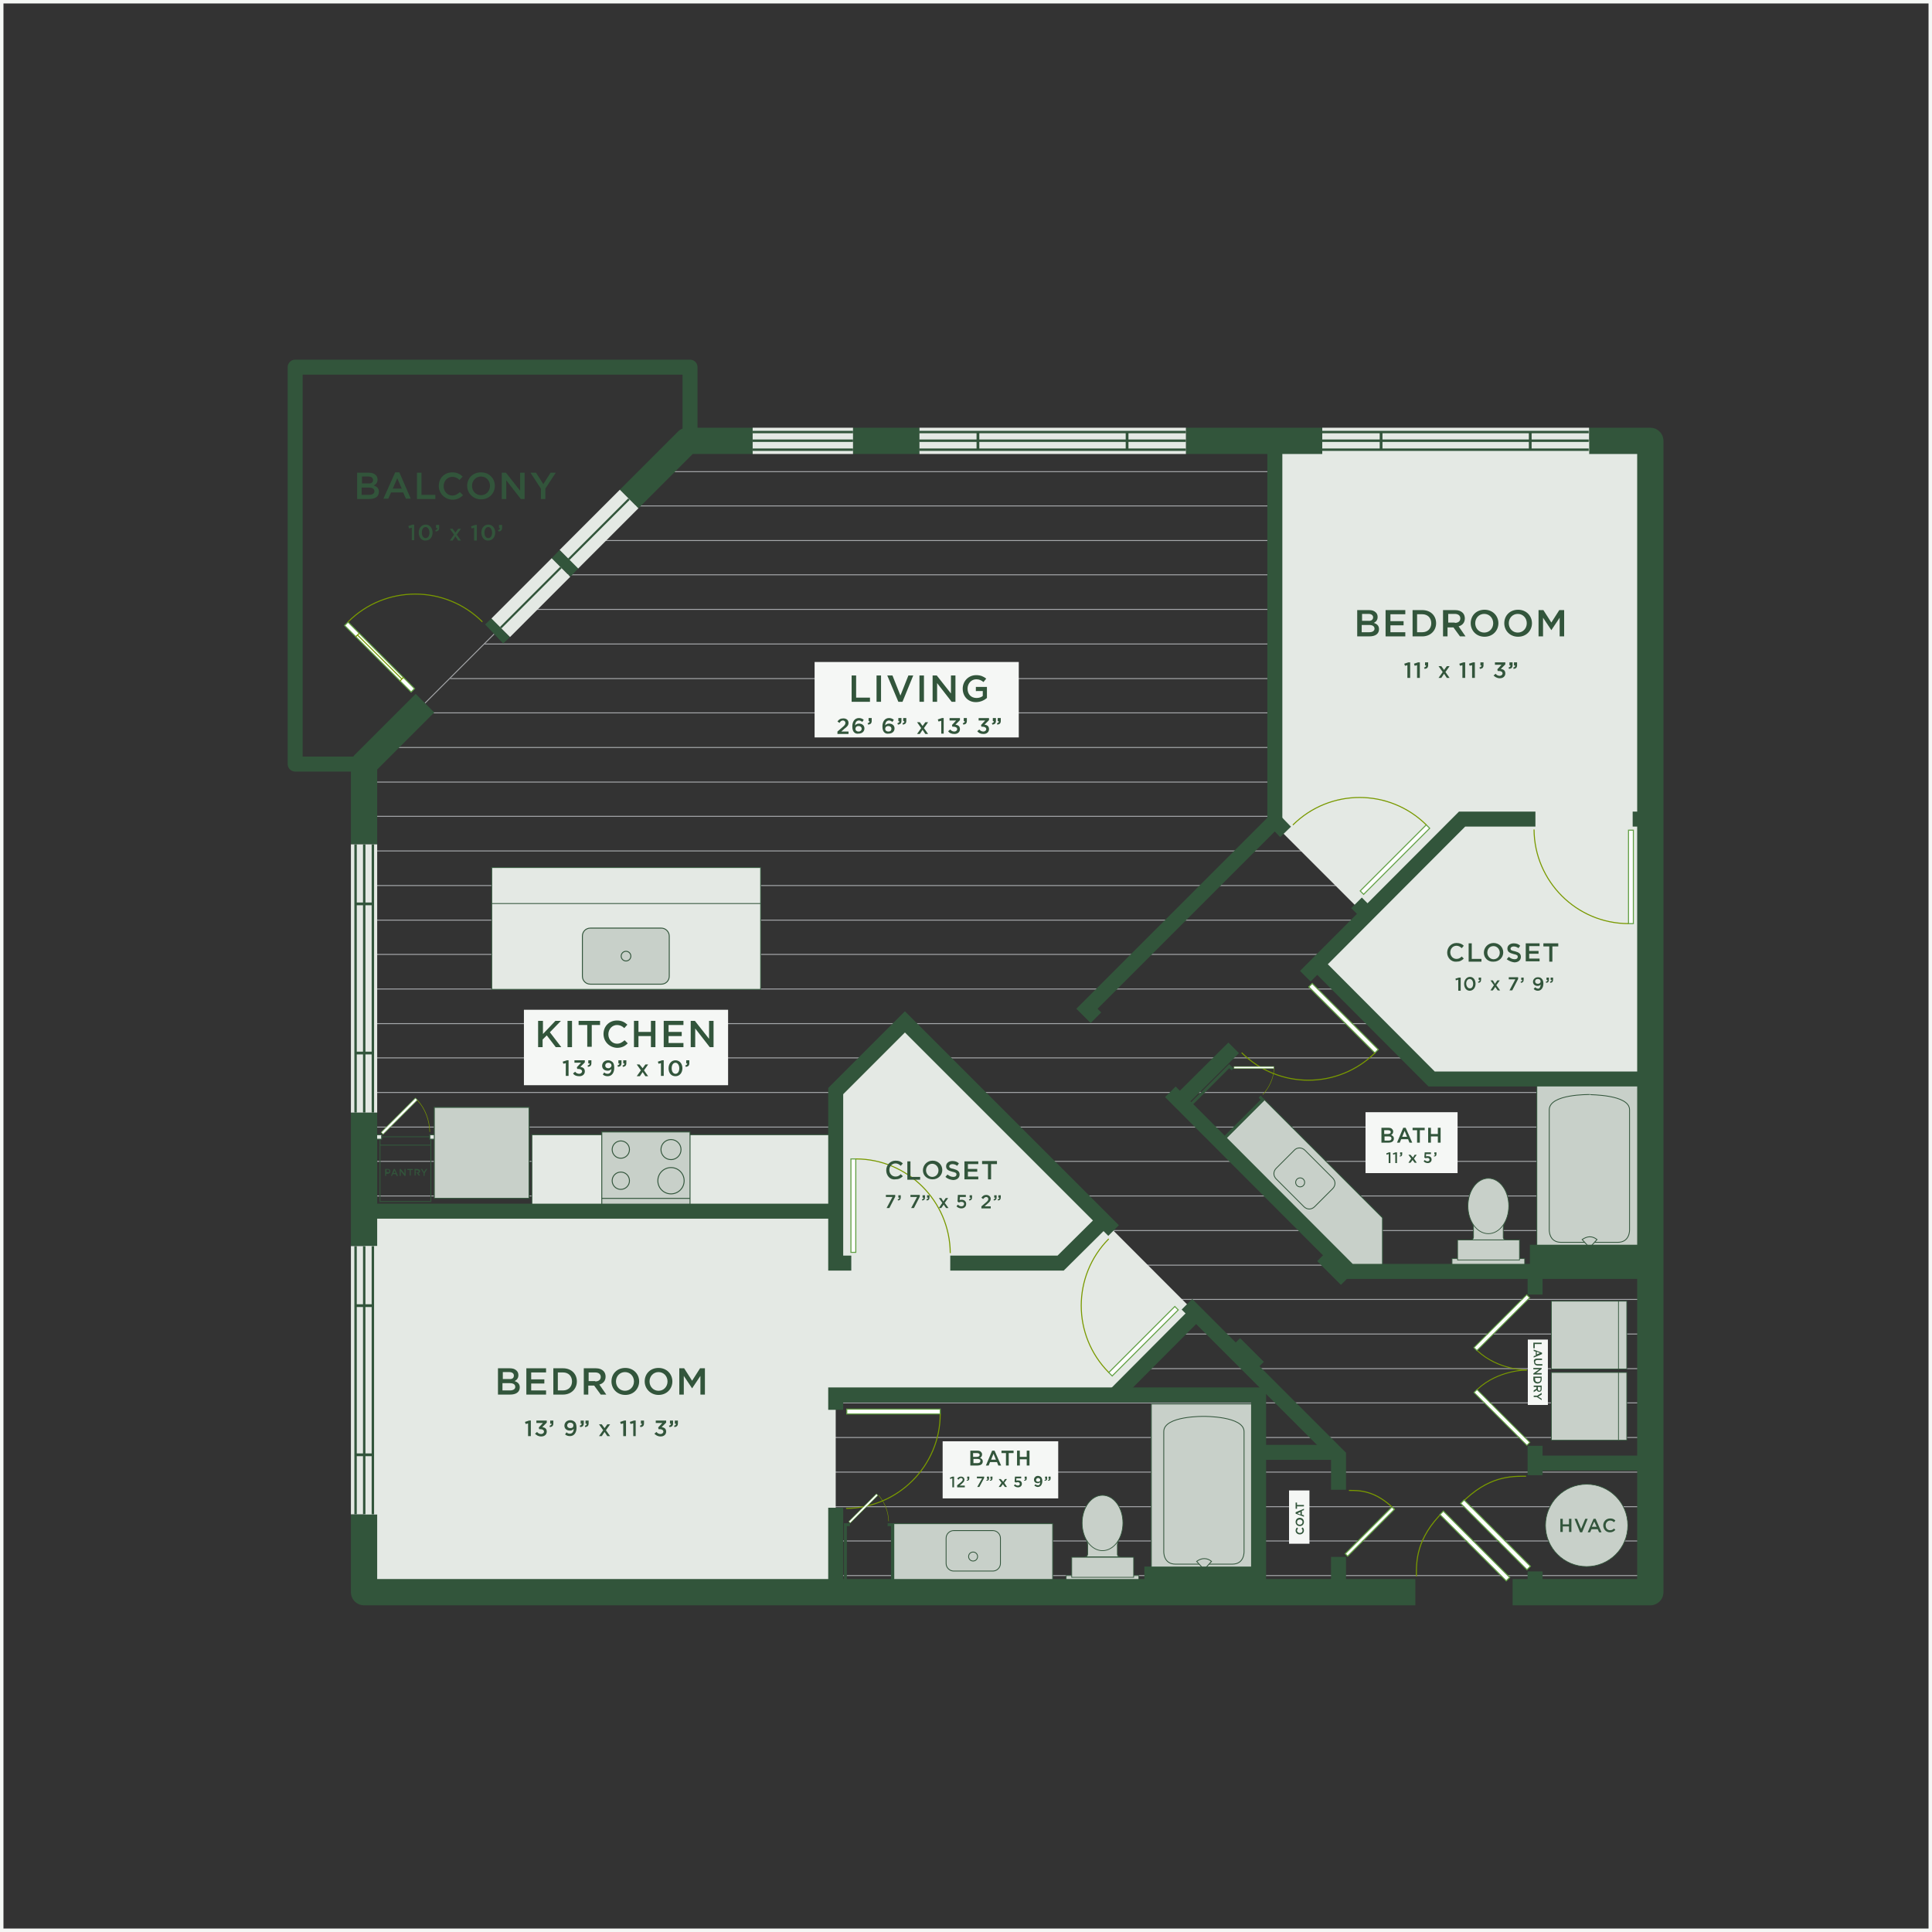 <?xml version="1.0" encoding="utf-8"?>
<!-- Generator: Adobe Illustrator 21.1.0, SVG Export Plug-In . SVG Version: 6.00 Build 0)  -->
<svg version="1.1" id="Layer_1" xmlns="http://www.w3.org/2000/svg" xmlns:xlink="http://www.w3.org/1999/xlink" x="0px" y="0px"
	 viewBox="0 0 558.3 558.3" style="enable-background:new 0 0 558.3 558.3;" xml:space="preserve">
<rect x="0" y="0" width="558.3" height="558.3" fill="#333333" stroke="none"/>
<style type="text/css">
	.fp-wildcat-st0{fill:none;stroke:#A6A8AB;stroke-width:0.27;stroke-miterlimit:10;}
	.fp-wildcat-st1{fill:#E4E9E4;}
	.fp-wildcat-st2{fill:#E4E9E4;stroke:#32553B;stroke-width:0.27;stroke-miterlimit:10;}
	.fp-wildcat-st3{fill:none;stroke:#32553B;stroke-width:0.27;stroke-miterlimit:10;}
	.fp-wildcat-st4{fill:none;stroke:#799900;stroke-width:0.16;stroke-miterlimit:10;}
	.fp-wildcat-st5{fill:#FFFFFF;stroke:#62A044;stroke-width:0.16;stroke-miterlimit:10;}
	.fp-wildcat-st6{enable-background:new    ;}
	.fp-wildcat-st7{fill:#32553B;}
	.fp-wildcat-st8{fill:#E4E9E4;stroke:#32553B;stroke-width:0.24;stroke-miterlimit:10;}
	.fp-wildcat-st9{fill:#C8D0C9;stroke:#32553B;stroke-width:0.27;stroke-miterlimit:10;}
	.fp-wildcat-st10{fill:#C8D0C9;stroke:#32553B;stroke-width:0.24;stroke-miterlimit:10;}
	.fp-wildcat-st11{fill:#C8D0C9;stroke:#32553B;stroke-width:0.21;stroke-miterlimit:10;}
	.fp-wildcat-st12{fill:none;stroke:#32553B;stroke-width:7.59;stroke-linejoin:round;}
	.fp-wildcat-st13{fill:none;stroke:#32553B;stroke-width:4.33;stroke-linejoin:round;}
	.fp-wildcat-st14{fill:none;stroke:#32553B;stroke-width:4.33;stroke-miterlimit:10;}
	.fp-wildcat-st15{fill:none;stroke:#32553B;stroke-width:0.24;stroke-miterlimit:10;}
	.fp-wildcat-st16{fill:none;stroke:#E4E9E4;stroke-width:7.59;stroke-linejoin:round;}
	.fp-wildcat-st17{fill:#FFFFFF;stroke:#62A044;stroke-width:0.3;stroke-miterlimit:10;}
	.fp-wildcat-st18{fill:none;stroke:#799900;stroke-width:0.3;stroke-miterlimit:10;}
	.fp-wildcat-st19{fill:none;stroke:#799900;stroke-width:0.27;stroke-miterlimit:10;}
	.fp-wildcat-st20{fill:#FFFFFF;stroke:#62A044;stroke-width:0.27;stroke-miterlimit:10;}
	.fp-wildcat-st21{fill:#F5F7F5;}
	.fp-wildcat-st22{fill:#C8D0C9;stroke:#32553B;stroke-width:0.2;stroke-miterlimit:10;}
	.fp-wildcat-st23{fill:none;stroke:#32553B;stroke-width:0.21;stroke-miterlimit:10;}
	.fp-wildcat-st24{fill:none;stroke:#32553B;stroke-width:0.84;stroke-miterlimit:10;}
	.fp-wildcat-st25{fill:#FFFFFF;stroke:#62A044;stroke-width:0.13;stroke-miterlimit:10;}
	.fp-wildcat-st26{fill:none;stroke:#799900;stroke-width:0.13;stroke-miterlimit:10;}
	.fp-wildcat-st27{fill:none;stroke:#F5F7F5;stroke-miterlimit:10;}
</style>
<title>fp_wildcat</title>
<line class="fp-wildcat-st0" x1="190.2" y1="136.3" x2="477.7" y2="136.3"/>
<line class="fp-wildcat-st0" x1="179.9" y1="146.2" x2="477.7" y2="146.2"/>
<line class="fp-wildcat-st0" x1="170.2" y1="156.2" x2="477.7" y2="156.2"/>
<line class="fp-wildcat-st0" x1="160.1" y1="166.1" x2="477.7" y2="166.1"/>
<line class="fp-wildcat-st0" x1="150.9" y1="176.1" x2="477.7" y2="176.1"/>
<line class="fp-wildcat-st0" x1="140" y1="186.1" x2="477.7" y2="186.1"/>
<line class="fp-wildcat-st0" x1="130.1" y1="196.1" x2="477.7" y2="196.1"/>
<line class="fp-wildcat-st0" x1="120" y1="206" x2="477.7" y2="206"/>
<line class="fp-wildcat-st0" x1="109.7" y1="216" x2="477.7" y2="216"/>
<line class="fp-wildcat-st0" x1="105.2" y1="226" x2="477.7" y2="226"/>
<line class="fp-wildcat-st0" x1="105.2" y1="235.9" x2="477.7" y2="235.9"/>
<line class="fp-wildcat-st0" x1="105.2" y1="245.9" x2="477.7" y2="245.9"/>
<line class="fp-wildcat-st0" x1="105.2" y1="255.9" x2="477.7" y2="255.9"/>
<line class="fp-wildcat-st0" x1="105.2" y1="265.9" x2="477.7" y2="265.9"/>
<line class="fp-wildcat-st0" x1="105.2" y1="275.8" x2="477.7" y2="275.8"/>
<line class="fp-wildcat-st0" x1="105.2" y1="285.8" x2="477.7" y2="285.8"/>
<line class="fp-wildcat-st0" x1="105.2" y1="295.8" x2="477.7" y2="295.8"/>
<line class="fp-wildcat-st0" x1="105.2" y1="305.7" x2="477.7" y2="305.7"/>
<line class="fp-wildcat-st0" x1="105.2" y1="315.7" x2="477.7" y2="315.7"/>
<line class="fp-wildcat-st0" x1="105.2" y1="325.7" x2="477.7" y2="325.7"/>
<line class="fp-wildcat-st0" x1="105.2" y1="335.6" x2="477.7" y2="335.6"/>
<line class="fp-wildcat-st0" x1="105.2" y1="345.6" x2="477.7" y2="345.6"/>
<line class="fp-wildcat-st0" x1="105.2" y1="355.6" x2="477.7" y2="355.6"/>
<line class="fp-wildcat-st0" x1="105.2" y1="365.6" x2="477.7" y2="365.6"/>
<line class="fp-wildcat-st0" x1="105.2" y1="375.5" x2="477.7" y2="375.5"/>
<line class="fp-wildcat-st0" x1="105.2" y1="385.5" x2="477.7" y2="385.5"/>
<line class="fp-wildcat-st0" x1="105.2" y1="395.5" x2="477.7" y2="395.5"/>
<line class="fp-wildcat-st0" x1="105.2" y1="405.4" x2="477.7" y2="405.4"/>
<line class="fp-wildcat-st0" x1="105.2" y1="415.4" x2="477.7" y2="415.4"/>
<line class="fp-wildcat-st0" x1="105.2" y1="425.4" x2="477.7" y2="425.4"/>
<line class="fp-wildcat-st0" x1="105.2" y1="435.4" x2="477.7" y2="435.4"/>
<line class="fp-wildcat-st0" x1="105.2" y1="445.3" x2="477.7" y2="445.3"/>
<line class="fp-wildcat-st0" x1="105.2" y1="455.3" x2="477.7" y2="455.3"/>
<polygon class="fp-wildcat-st1" points="477.5,127.5 368.4,127.5 368.4,238.4 395.2,265.2 381.2,279.2 413.1,311.1 477.5,311.5 "/>
<polygon class="fp-wildcat-st1" points="261.5,295.3 241.5,315.3 241.5,349.5 227.9,349.5 227.9,350 105.1,350 105.1,460.1 241.5,460.1 
	241.5,403.1 315.4,403.1 322.2,403.1 345.7,379.6 "/>
<line class="fp-wildcat-st0" x1="122.8" y1="203.2" x2="142.8" y2="183.2"/>
<rect x="108" y="327.9" class="fp-wildcat-st2" width="2.3" height="1.3"/>
<rect x="124.2" y="327.9" class="fp-wildcat-st2" width="3.7" height="1.3"/>
<line class="fp-wildcat-st3" x1="124.6" y1="330.9" x2="109.8" y2="330.9"/>
<line class="fp-wildcat-st3" x1="124.2" y1="328.5" x2="110.2" y2="328.5"/>
<polyline class="fp-wildcat-st3" points="124.5,329.2 124.5,347.2 109.8,347.2 109.8,329.2 "/>
<path class="fp-wildcat-st4" d="M124.2,327.1c-0.1-3.4-1.3-6.7-3.6-9.2"/>
<rect x="108.4" y="322.2" transform="matrix(0.707 -0.707 0.707 0.707 -194.292 176.058)" class="fp-wildcat-st5" width="14" height="0.8"/>
<g class="fp-wildcat-st6">
	<path class="fp-wildcat-st7" d="M111.3,337.8h0.8c0.5,0,0.7,0.3,0.7,0.7v0c0,0.4-0.4,0.7-0.8,0.7h-0.4v0.6h-0.3V337.8z M112.1,338.8
		c0.3,0,0.4-0.1,0.4-0.4v0c0-0.2-0.2-0.4-0.4-0.4h-0.4v0.7H112.1z"/>
</g>
<g class="fp-wildcat-st6">
	<path class="fp-wildcat-st7" d="M113.8,337.8h0.3l0.9,2h-0.4l-0.2-0.5h-0.9l-0.2,0.5H113L113.8,337.8z M114.3,339l-0.3-0.8l-0.3,0.8H114.3z"/>
	<path class="fp-wildcat-st7" d="M115.5,337.8h0.3l1.1,1.4v-1.4h0.3v2h-0.3l-1.1-1.4v1.4h-0.3V337.8z"/>
	<path class="fp-wildcat-st7" d="M118.3,338.1h-0.6v-0.3h1.6v0.3h-0.6v1.6h-0.3V338.1z"/>
</g>
<g class="fp-wildcat-st6">
	<path class="fp-wildcat-st7" d="M119.7,337.8h0.9c0.2,0,0.4,0.1,0.6,0.2c0.1,0.1,0.2,0.3,0.2,0.4v0c0,0.3-0.2,0.5-0.5,0.6l0.5,0.7H121
		l-0.5-0.7h-0.4v0.7h-0.3V337.8z M120.6,338.8c0.2,0,0.4-0.1,0.4-0.3v0c0-0.2-0.2-0.3-0.4-0.3h-0.5v0.7H120.6z"/>
</g>
<g class="fp-wildcat-st6">
	<path class="fp-wildcat-st7" d="M122.4,339l-0.8-1.2h0.4l0.5,0.9l0.6-0.9h0.4l-0.8,1.2v0.8h-0.3V339z"/>
</g>
<rect x="142.1" y="250.7" class="fp-wildcat-st8" width="77.7" height="35.2"/>
<rect x="153.7" y="327.9" class="fp-wildcat-st8" width="87.5" height="23.9"/>
<polygon class="fp-wildcat-st9" points="173.9,328 173.9,327.1 199.4,327.1 199.4,350.3 173.9,350.3 "/>
<circle class="fp-wildcat-st9" cx="193.9" cy="341.2" r="3.8"/>
<circle class="fp-wildcat-st9" cx="193.9" cy="332.2" r="2.9"/>
<circle class="fp-wildcat-st9" cx="179.4" cy="332.2" r="2.5"/>
<circle class="fp-wildcat-st9" cx="179.4" cy="341.2" r="2.5"/>
<line class="fp-wildcat-st3" x1="199.4" y1="346.3" x2="173.9" y2="346.3"/>
<polygon class="fp-wildcat-st10" points="365.4,317.8 352.9,330.3 383.6,361 383.4,361.2 390,367.9 399.5,367.9 399.5,351.9 "/>
<rect x="258.3" y="440.3" class="fp-wildcat-st10" width="45.9" height="21.6"/>
<path class="fp-wildcat-st10" d="M275.6,442.3h11.3c1.2,0,2.2,1,2.2,2.2v7.3c0,1.2-1,2.2-2.2,2.2h-11.3c-1.2,0-2.2-1-2.2-2.2v-7.3
	C273.4,443.3,274.4,442.3,275.6,442.3z"/>
<circle class="fp-wildcat-st10" cx="281.2" cy="449.8" r="1.3"/>
<path class="fp-wildcat-st10" d="M377.1,332.4l8,8c0.9,0.9,0.9,2.2,0,3.1l-5.2,5.2c-0.9,0.9-2.2,0.9-3.1,0l-8-8c-0.9-0.9-0.9-2.2,0-3.1l5.2-5.2
	C374.8,331.5,376.2,331.5,377.1,332.4z"/>
<ellipse transform="matrix(0.707 -0.707 0.707 0.707 -131.558 365.789)" class="fp-wildcat-st10" cx="375.8" cy="341.7" rx="1.3" ry="1.3"/>
<polyline class="fp-wildcat-st11" points="308.1,459.7 308.1,455.3 329.1,455.3 329.1,459.7 "/>
<path class="fp-wildcat-st11" d="M314,445.1c0.2,0.4,0.3,0.9,0.3,1.4v2.6c0,0.4-0.3,0.8-0.7,0.8c0,0-0.1,0-0.1,0h10.2c-0.4,0-0.8-0.3-0.8-0.7
	c0,0,0-0.1,0-0.1v-2.6c0-0.5,0.1-0.9,0.3-1.4"/>
<ellipse class="fp-wildcat-st11" cx="318.6" cy="440.1" rx="5.9" ry="8"/>
<rect x="309.7" y="450" class="fp-wildcat-st11" width="17.9" height="5.8"/>
<polyline class="fp-wildcat-st11" points="419.6,368.1 419.6,363.7 440.6,363.7 440.6,368.1 "/>
<path class="fp-wildcat-st11" d="M425.5,353.5c0.2,0.4,0.3,0.9,0.3,1.4v2.6c0,0.4-0.3,0.8-0.7,0.8c0,0-0.1,0-0.1,0h10.2c-0.4,0-0.8-0.3-0.8-0.7
	c0,0,0-0.1,0-0.1v-2.6c0-0.5,0.1-0.9,0.3-1.4"/>
<ellipse class="fp-wildcat-st11" cx="430.1" cy="348.5" rx="5.9" ry="8"/>
<rect x="421.2" y="358.3" class="fp-wildcat-st11" width="17.9" height="5.8"/>
<rect x="332.7" y="405.7" class="fp-wildcat-st10" width="29.7" height="48.5"/>
<path class="fp-wildcat-st10" d="M347.9,409.3c0,0-11.6-0.2-11.6,4.4v34.6c0,0-0.2,3.7,3.4,3.7h16.4c3.6,0,3.4-3.7,3.4-3.7v-34.6
	C359.5,409.2,347.9,409.3,347.9,409.3L347.9,409.3z"/>
<path class="fp-wildcat-st10" d="M348,450.4c0.8,0,1.5,0.3,2.1,0.8l-2.1,2.3h-0.1l-2.1-2.3C346.5,450.7,347.2,450.4,348,450.4"/>
<rect x="330.7" y="452.7" class="fp-wildcat-st7" width="33.3" height="7.7"/>
<rect x="444.1" y="312.7" class="fp-wildcat-st10" width="29.7" height="48.5"/>
<path class="fp-wildcat-st10" d="M459.3,316.3c0,0-11.6-0.2-11.6,4.4v34.6c0,0-0.2,3.7,3.4,3.7h16.4c3.6,0,3.4-3.7,3.4-3.7v-34.6
	C470.9,316.2,459.3,316.4,459.3,316.3L459.3,316.3z"/>
<path class="fp-wildcat-st10" d="M459.4,357.4c0.8,0,1.5,0.3,2.1,0.8l-2.1,2.3h-0.1l-2.1-2.3C457.9,357.7,458.7,357.4,459.4,357.4"/>
<rect x="442.1" y="359.7" class="fp-wildcat-st7" width="33.3" height="7.7"/>
<polyline class="fp-wildcat-st12" points="459.2,127.4 476.9,127.4 476.9,460.1 437.1,460.1 "/>
<line class="fp-wildcat-st12" x1="342.7" y1="127.4" x2="382.1" y2="127.4"/>
<line class="fp-wildcat-st12" x1="246.5" y1="127.4" x2="265.7" y2="127.4"/>
<polyline class="fp-wildcat-st12" points="181.8,144.2 198.6,127.4 217.5,127.4 "/>
<line class="fp-wildcat-st12" x1="162.1" y1="164" x2="164.4" y2="161.6"/>
<line class="fp-wildcat-st12" x1="142.8" y1="183.2" x2="144.7" y2="181.4"/>
<polyline class="fp-wildcat-st12" points="105.2,244 105.2,220.8 122.8,203.2 "/>
<line class="fp-wildcat-st12" x1="105.2" y1="360.1" x2="105.2" y2="321.5"/>
<polyline class="fp-wildcat-st12" points="409,460.1 105.2,460.1 105.2,437.6 "/>
<polyline class="fp-wildcat-st13" points="105.2,220.8 85.3,220.8 85.3,106.1 199.4,106.1 199.4,127.4 "/>
<polyline class="fp-wildcat-st14" points="368.4,127.5 368.4,237.2 314.1,291.5 316.7,294.1 "/>
<polyline class="fp-wildcat-st14" points="338.2,315.5 390,367.4 477,367.4 "/>
<line class="fp-wildcat-st14" x1="340.9" y1="318.3" x2="356.5" y2="302.8"/>
<line class="fp-wildcat-st14" x1="368.4" y1="237.2" x2="371.5" y2="240.4"/>
<line class="fp-wildcat-st14" x1="392" y1="260.9" x2="395.1" y2="264"/>
<polyline class="fp-wildcat-st14" points="377.2,282.1 422.5,236.7 443.7,236.7 "/>
<line class="fp-wildcat-st14" x1="471.8" y1="236.7" x2="477" y2="236.7"/>
<polyline class="fp-wildcat-st14" points="380.6,278.6 413.7,311.8 476.9,311.8 "/>
<line class="fp-wildcat-st14" x1="105.1" y1="350" x2="241.3" y2="350"/>
<polyline class="fp-wildcat-st14" points="321.8,355.6 261.5,295.3 241.5,315.3 241.5,365 246,365 "/>
<polyline class="fp-wildcat-st14" points="274.6,365 306.5,365 318.8,352.8 "/>
<polyline class="fp-wildcat-st14" points="343,376.9 386.8,420.7 386.8,430.5 "/>
<line class="fp-wildcat-st14" x1="386.8" y1="449.9" x2="386.8" y2="460.1"/>
<line class="fp-wildcat-st14" x1="443.6" y1="454.1" x2="443.6" y2="460.1"/>
<line class="fp-wildcat-st14" x1="443.6" y1="417.8" x2="443.6" y2="426.3"/>
<line class="fp-wildcat-st14" x1="443.6" y1="367.3" x2="443.6" y2="374.1"/>
<line class="fp-wildcat-st14" x1="241.5" y1="435.7" x2="241.5" y2="460.1"/>
<polyline class="fp-wildcat-st14" points="241.5,407.4 241.5,403.1 363.7,403.1 363.7,460.2 "/>
<line class="fp-wildcat-st14" x1="345.7" y1="379.5" x2="322.2" y2="403.1"/>
<line class="fp-wildcat-st14" x1="443.6" y1="422.8" x2="477" y2="422.8"/>
<rect x="383.5" y="361.5" transform="matrix(0.707 -0.707 0.707 0.707 -146.076 379.988)" class="fp-wildcat-st7" width="4.3" height="9.7"/>
<rect x="358.2" y="386.8" transform="matrix(0.707 -0.707 0.707 0.707 -171.395 369.502)" class="fp-wildcat-st7" width="4.3" height="9.7"/>
<line class="fp-wildcat-st14" x1="363.7" y1="419.7" x2="385.5" y2="419.7"/>
<rect x="125.5" y="320" class="fp-wildcat-st9" width="27.4" height="26.3"/>
<line class="fp-wildcat-st15" x1="142.1" y1="261.1" x2="219.8" y2="261.1"/>
<path class="fp-wildcat-st9" d="M193.4,270.5v11.6c0,1.3-1,2.3-2.3,2.3h-20.5c-1.3,0-2.3-1-2.3-2.3v-11.6c0-1.3,1-2.3,2.3-2.3h20.5
	C192.4,268.2,193.4,269.3,193.4,270.5z"/>
<circle class="fp-wildcat-st9" cx="180.9" cy="276.3" r="1.4"/>
<line class="fp-wildcat-st16" x1="217.5" y1="127.4" x2="246.5" y2="127.4"/>
<line class="fp-wildcat-st16" x1="459.2" y1="127.4" x2="382.1" y2="127.4"/>
<rect x="398.7" y="124.9" class="fp-wildcat-st7" width="0.8" height="5.1"/>
<rect x="441.8" y="124.9" class="fp-wildcat-st7" width="0.8" height="5.1"/>
<rect x="382.1" y="127" class="fp-wildcat-st7" width="77" height="0.7"/>
<rect x="382.1" y="129.6" class="fp-wildcat-st7" width="77" height="0.7"/>
<rect x="382.1" y="124.5" class="fp-wildcat-st7" width="77" height="0.7"/>
<line class="fp-wildcat-st16" x1="342.7" y1="127.4" x2="265.7" y2="127.4"/>
<rect x="282.2" y="124.9" class="fp-wildcat-st7" width="0.8" height="5.1"/>
<rect x="325.3" y="124.9" class="fp-wildcat-st7" width="0.8" height="5.1"/>
<rect x="265.6" y="127" class="fp-wildcat-st7" width="77.1" height="0.7"/>
<rect x="265.6" y="129.6" class="fp-wildcat-st7" width="77.1" height="0.7"/>
<rect x="265.6" y="124.5" class="fp-wildcat-st7" width="77.1" height="0.7"/>
<rect x="217.5" y="127" class="fp-wildcat-st7" width="29" height="0.7"/>
<rect x="217.5" y="129.6" class="fp-wildcat-st7" width="29" height="0.7"/>
<rect x="217.5" y="124.5" class="fp-wildcat-st7" width="29" height="0.7"/>
<line class="fp-wildcat-st16" x1="105.2" y1="244" x2="105.2" y2="321.5"/>
<rect x="102.7" y="303.9" class="fp-wildcat-st7" width="5.1" height="0.8"/>
<rect x="102.7" y="260.8" class="fp-wildcat-st7" width="5.1" height="0.8"/>
<rect x="104.9" y="244" class="fp-wildcat-st7" width="0.7" height="77.5"/>
<rect x="107.4" y="244" class="fp-wildcat-st7" width="0.7" height="77.5"/>
<rect x="102.4" y="244" class="fp-wildcat-st7" width="0.7" height="77.5"/>
<line class="fp-wildcat-st16" x1="105.2" y1="360.1" x2="105.2" y2="437.6"/>
<rect x="102.7" y="420" class="fp-wildcat-st7" width="5.1" height="0.8"/>
<rect x="102.7" y="376.9" class="fp-wildcat-st7" width="5.1" height="0.8"/>
<rect x="104.9" y="360.1" class="fp-wildcat-st7" width="0.7" height="77.5"/>
<rect x="107.4" y="360.1" class="fp-wildcat-st7" width="0.7" height="77.5"/>
<rect x="102.4" y="360.1" class="fp-wildcat-st7" width="0.7" height="77.5"/>
<rect x="317" y="386.9" transform="matrix(0.707 -0.707 0.707 0.707 -177.251 347.214)" class="fp-wildcat-st17" width="27" height="1.4"/>
<path class="fp-wildcat-st18" d="M320.4,396.6c-10.6-10.7-10.6-27.9,0-38.6"/>
<rect x="245.9" y="334.9" class="fp-wildcat-st17" width="1.4" height="27"/>
<path class="fp-wildcat-st18" d="M247.3,334.9c15,0,27.2,12.2,27.3,27.2"/>
<rect x="244.7" y="407.2" class="fp-wildcat-st17" width="27" height="1.4"/>
<path class="fp-wildcat-st18" d="M271.7,408.6c0,15-12.2,27.2-27.2,27.3"/>
<rect x="387.6" y="280.7" transform="matrix(0.707 -0.707 0.707 0.707 -94.277 360.766)" class="fp-wildcat-st17" width="1.4" height="27"/>
<path class="fp-wildcat-st18" d="M397.4,304.2c-10.7,10.6-27.9,10.6-38.6,0"/>
<rect x="470.6" y="239.9" class="fp-wildcat-st17" width="1.4" height="27"/>
<path class="fp-wildcat-st18" d="M470.6,266.9c-15,0-27.2-12.2-27.3-27.2"/>
<rect x="389.7" y="247.7" transform="matrix(0.707 -0.707 0.707 0.707 -57.574 357.852)" class="fp-wildcat-st17" width="27" height="1.4"/>
<path class="fp-wildcat-st18" d="M412.2,238.4c-10.7-10.6-27.9-10.6-38.6,0"/>
<path class="fp-wildcat-st18" d="M409.3,455.5c0-4.2-0.2-10.9,7.9-18.8"/>
<rect x="425.6" y="433.2" transform="matrix(0.707 -0.707 0.707 0.707 -191.062 432.294)" class="fp-wildcat-st17" width="1.4" height="27.1"/>
<path class="fp-wildcat-st18" d="M389.8,430.7c3,0,7.6-0.1,13.2,5.5"/>
<rect x="386.4" y="442.1" transform="matrix(0.707 -0.707 0.707 0.707 -197.019 409.611)" class="fp-wildcat-st17" width="19.1" height="1"/>
<path class="fp-wildcat-st18" d="M441,426.6c-4.2,0-10.9-0.2-18.8,7.9"/>
<rect x="431.6" y="430" transform="matrix(0.707 -0.707 0.707 0.707 -187.051 435.575)" class="fp-wildcat-st17" width="1.4" height="27.1"/>
<path class="fp-wildcat-st19" d="M441.2,395.9c0,0-8.2-0.1-14.3,5.6"/>
<rect x="433.5" y="398.8" transform="matrix(0.707 -0.707 0.707 0.707 -162.48 426.924)" class="fp-wildcat-st20" width="1.2" height="21.6"/>
<path class="fp-wildcat-st19" d="M441.2,395.9c0,0-8.2,0.1-14.3-5.6"/>
<rect x="423.3" y="381.6" transform="matrix(0.707 -0.707 0.707 0.707 -143.143 418.909)" class="fp-wildcat-st20" width="21.6" height="1.2"/>
<rect x="109" y="176.3" transform="matrix(0.707 -0.707 0.707 0.707 -102.132 133.173)" class="fp-wildcat-st17" width="1.4" height="27.2"/>
<path class="fp-wildcat-st18" d="M100.6,179.7c10.7-10.7,28.1-10.7,38.8,0"/>
<line class="fp-wildcat-st18" x1="103.8" y1="183" x2="102.8" y2="184"/>
<line class="fp-wildcat-st18" x1="116.6" y1="195.7" x2="115.6" y2="196.8"/>
<line class="fp-wildcat-st18" x1="103.3" y1="183.5" x2="116.1" y2="196.2"/>
<rect x="235.4" y="191.3" class="fp-wildcat-st21" width="59" height="21.8"/>
<rect x="151.4" y="291.8" class="fp-wildcat-st21" width="59" height="21.8"/>
<rect x="372.5" y="430.7" class="fp-wildcat-st21" width="5.9" height="15.4"/>
<rect x="272.4" y="416.5" class="fp-wildcat-st21" width="33.4" height="16.5"/>
<g class="fp-wildcat-st6">
	<path class="fp-wildcat-st7" d="M103.2,136.6h3.4c0.9,0,1.5,0.2,2,0.7c0.3,0.3,0.5,0.7,0.5,1.3v0c0,0.9-0.5,1.4-1.1,1.7
		c0.9,0.3,1.5,0.8,1.5,1.8v0c0,1.4-1.1,2.1-2.8,2.1h-3.5V136.6z M107.8,138.7c0-0.6-0.5-1-1.3-1h-1.9v2h1.8
		C107.2,139.8,107.8,139.5,107.8,138.7L107.8,138.7z M106.6,140.9h-2.1v2.1h2.2c0.9,0,1.5-0.4,1.5-1v0
		C108.2,141.3,107.7,140.9,106.6,140.9z"/>
	<path class="fp-wildcat-st7" d="M114.2,136.5h1.2l3.3,7.6h-1.4l-0.8-1.8H113l-0.8,1.8h-1.4L114.2,136.5z M116.1,141.2l-1.3-3l-1.3,3H116.1z"/>
</g>
<g class="fp-wildcat-st6">
	<path class="fp-wildcat-st7" d="M120.5,136.6h1.3v6.4h4v1.2h-5.3V136.6z"/>
</g>
<g class="fp-wildcat-st6">
	<path class="fp-wildcat-st7" d="M126.8,140.4L126.8,140.4c0-2.2,1.6-3.9,3.9-3.9c1.4,0,2.2,0.5,3,1.2l-0.9,1c-0.6-0.6-1.3-0.9-2.1-0.9
		c-1.4,0-2.5,1.2-2.5,2.7v0c0,1.5,1.1,2.7,2.5,2.7c0.9,0,1.5-0.4,2.2-1l0.9,0.9c-0.8,0.8-1.7,1.3-3.1,1.3
		C128.5,144.3,126.8,142.6,126.8,140.4z"/>
</g>
<g class="fp-wildcat-st6">
	<path class="fp-wildcat-st7" d="M135,140.4L135,140.4c0-2.2,1.6-3.9,4-3.9s4,1.8,4,3.9v0c0,2.1-1.6,3.9-4,3.9C136.7,144.3,135,142.5,135,140.4
		z M141.6,140.4L141.6,140.4c0-1.5-1.1-2.7-2.6-2.7c-1.5,0-2.6,1.2-2.6,2.7v0c0,1.5,1.1,2.7,2.6,2.7S141.6,141.9,141.6,140.4z"/>
	<path class="fp-wildcat-st7" d="M145,136.6h1.2l4.1,5.2v-5.2h1.3v7.6h-1.1l-4.2-5.4v5.4H145V136.6z"/>
	<path class="fp-wildcat-st7" d="M156.3,141.2l-3-4.6h1.6l2.1,3.3l2.1-3.3h1.5l-3,4.6v3h-1.3V141.2z"/>
</g>
<g class="fp-wildcat-st6">
	<path class="fp-wildcat-st7" d="M119,152.5l-0.8,0.2L118,152l1.2-0.4h0.5v4.5H119V152.5z"/>
	<path class="fp-wildcat-st7" d="M121,153.9L121,153.9c0-1.3,0.8-2.3,2-2.3c1.2,0,2,1,2,2.3v0c0,1.3-0.8,2.3-2,2.3
		C121.8,156.3,121,155.2,121,153.9z M124.1,153.9L124.1,153.9c0-0.9-0.5-1.6-1.1-1.6c-0.7,0-1.1,0.7-1.1,1.6v0
		c0,0.9,0.4,1.6,1.1,1.6S124.1,154.8,124.1,153.9z"/>
	<path class="fp-wildcat-st7" d="M125.8,153.2c0.4-0.1,0.6-0.3,0.6-0.6H126v-0.9h0.9v0.8c0,0.7-0.3,1-1,1.1L125.8,153.2z"/>
	<path class="fp-wildcat-st7" d="M131.6,153.9l0.8-1.1h0.8l-1.2,1.7l1.2,1.7h-0.8l-0.8-1.2l-0.8,1.2h-0.8l1.2-1.7l-1.2-1.7h0.8L131.6,153.9z"/>
	<path class="fp-wildcat-st7" d="M137.1,152.5l-0.8,0.2l-0.2-0.6l1.2-0.4h0.5v4.5h-0.8V152.5z"/>
	<path class="fp-wildcat-st7" d="M139.1,153.9L139.1,153.9c0-1.3,0.8-2.3,2-2.3c1.2,0,2,1,2,2.3v0c0,1.3-0.8,2.3-2,2.3
		C139.9,156.3,139.1,155.2,139.1,153.9z M142.2,153.9L142.2,153.9c0-0.9-0.5-1.6-1.1-1.6c-0.7,0-1.1,0.7-1.1,1.6v0
		c0,0.9,0.4,1.6,1.1,1.6S142.2,154.8,142.2,153.9z"/>
	<path class="fp-wildcat-st7" d="M143.9,153.2c0.4-0.1,0.6-0.3,0.6-0.6h-0.3v-0.9h0.9v0.8c0,0.7-0.3,1-1,1.1L143.9,153.2z"/>
</g>
<g class="fp-wildcat-st6">
	<path class="fp-wildcat-st7" d="M392.2,176.3h3.4c0.9,0,1.5,0.2,2,0.7c0.3,0.3,0.5,0.7,0.5,1.3v0c0,0.9-0.5,1.4-1.1,1.7
		c0.9,0.3,1.5,0.8,1.5,1.8v0c0,1.4-1.1,2.1-2.8,2.1h-3.5V176.3z M396.8,178.4c0-0.6-0.5-1-1.3-1h-1.9v2h1.8
		C396.2,179.5,396.8,179.1,396.8,178.4L396.8,178.4z M395.6,180.6h-2.1v2.1h2.2c0.9,0,1.5-0.4,1.5-1v0
		C397.2,181,396.7,180.6,395.6,180.6z"/>
	<path class="fp-wildcat-st7" d="M400.5,176.3h5.6v1.2h-4.3v2h3.8v1.2h-3.8v2h4.3v1.2h-5.7V176.3z"/>
	<path class="fp-wildcat-st7" d="M408.2,176.3h2.8c2.4,0,4,1.6,4,3.8v0c0,2.1-1.6,3.8-4,3.8h-2.8V176.3z M409.5,177.5v5.2h1.5
		c1.6,0,2.6-1.1,2.6-2.6v0c0-1.5-1-2.6-2.6-2.6H409.5z"/>
	<path class="fp-wildcat-st7" d="M417.1,176.3h3.4c1,0,1.7,0.3,2.2,0.8c0.4,0.4,0.6,1,0.6,1.6v0c0,1.2-0.7,2-1.8,2.3l2,2.9h-1.6l-1.9-2.6h-1.7
		v2.6h-1.3V176.3z M420.4,180c1,0,1.6-0.5,1.6-1.3v0c0-0.8-0.6-1.3-1.6-1.3h-1.9v2.5H420.4z"/>
	<path class="fp-wildcat-st7" d="M425,180.1L425,180.1c0-2.2,1.6-3.9,4-3.9s4,1.8,4,3.9v0c0,2.1-1.6,3.9-4,3.9C426.6,184,425,182.2,425,180.1z
		 M431.5,180.1L431.5,180.1c0-1.5-1.1-2.7-2.6-2.7c-1.5,0-2.6,1.2-2.6,2.7v0c0,1.5,1.1,2.7,2.6,2.7S431.5,181.6,431.5,180.1z"/>
	<path class="fp-wildcat-st7" d="M434.7,180.1L434.7,180.1c0-2.2,1.6-3.9,4-3.9s4,1.8,4,3.9v0c0,2.1-1.6,3.9-4,3.9
		C436.3,184,434.7,182.2,434.7,180.1z M441.2,180.1L441.2,180.1c0-1.5-1.1-2.7-2.6-2.7c-1.5,0-2.6,1.2-2.6,2.7v0
		c0,1.5,1.1,2.7,2.6,2.7S441.2,181.6,441.2,180.1z"/>
	<path class="fp-wildcat-st7" d="M444.6,176.3h1.4l2.3,3.6l2.3-3.6h1.4v7.6h-1.3v-5.4l-2.4,3.6h0l-2.4-3.6v5.4h-1.3V176.3z"/>
</g>
<g class="fp-wildcat-st6">
	<path class="fp-wildcat-st7" d="M406.8,192.2l-0.8,0.2l-0.2-0.6l1.2-0.4h0.5v4.5h-0.8V192.2z"/>
	<path class="fp-wildcat-st7" d="M409.6,192.2l-0.8,0.2l-0.2-0.6l1.2-0.4h0.5v4.5h-0.8V192.2z"/>
	<path class="fp-wildcat-st7" d="M411.5,192.9c0.4-0.1,0.6-0.3,0.6-0.6h-0.3v-0.9h0.9v0.8c0,0.7-0.3,1-1,1.1L411.5,192.9z"/>
	<path class="fp-wildcat-st7" d="M417.3,193.6l0.8-1.1h0.8l-1.2,1.7l1.2,1.7h-0.8l-0.8-1.2l-0.8,1.2h-0.8l1.2-1.7l-1.2-1.7h0.8L417.3,193.6z"/>
	<path class="fp-wildcat-st7" d="M422.7,192.2l-0.8,0.2l-0.2-0.6l1.2-0.4h0.5v4.5h-0.8V192.2z"/>
	<path class="fp-wildcat-st7" d="M425.5,192.2l-0.8,0.2l-0.2-0.6l1.2-0.4h0.5v4.5h-0.8V192.2z"/>
	<path class="fp-wildcat-st7" d="M427.5,192.9c0.4-0.1,0.6-0.3,0.6-0.6h-0.3v-0.9h0.9v0.8c0,0.7-0.3,1-1,1.1L427.5,192.9z"/>
	<path class="fp-wildcat-st7" d="M431.6,195.2l0.6-0.5c0.3,0.4,0.7,0.6,1.2,0.6c0.4,0,0.8-0.3,0.8-0.7v0c0-0.4-0.4-0.7-1-0.7h-0.4l-0.1-0.5
		l1.2-1.3h-1.9v-0.7h3v0.6l-1.3,1.3c0.7,0.1,1.3,0.4,1.3,1.3v0c0,0.8-0.6,1.4-1.6,1.4C432.6,196,432,195.6,431.6,195.2z"/>
	<path class="fp-wildcat-st7" d="M435.9,192.9c0.4-0.1,0.6-0.3,0.6-0.6h-0.3v-0.9h0.9v0.8c0,0.7-0.3,1-1,1.1L435.9,192.9z M437.3,192.9
		c0.4-0.1,0.6-0.3,0.5-0.6h-0.3v-0.9h0.9v0.8c0,0.7-0.3,1-1,1.1L437.3,192.9z"/>
</g>
<g class="fp-wildcat-st6">
	<path class="fp-wildcat-st7" d="M143.9,395.4h3.4c0.9,0,1.5,0.2,2,0.7c0.3,0.3,0.5,0.7,0.5,1.3v0c0,0.9-0.5,1.4-1.1,1.7
		c0.9,0.3,1.5,0.8,1.5,1.8v0c0,1.4-1.1,2.1-2.8,2.1h-3.5V395.4z M148.5,397.5c0-0.6-0.5-1-1.3-1h-1.9v2h1.8
		C147.9,398.6,148.5,398.3,148.5,397.5L148.5,397.5z M147.3,399.7h-2.1v2.1h2.2c0.9,0,1.5-0.4,1.5-1v0
		C148.9,400.1,148.4,399.7,147.3,399.7z"/>
	<path class="fp-wildcat-st7" d="M152.2,395.4h5.6v1.2h-4.3v2h3.8v1.2h-3.8v2h4.3v1.2h-5.7V395.4z"/>
	<path class="fp-wildcat-st7" d="M159.9,395.4h2.8c2.4,0,4,1.6,4,3.8v0c0,2.1-1.6,3.8-4,3.8h-2.8V395.4z M161.2,396.6v5.2h1.5
		c1.6,0,2.6-1.1,2.6-2.6v0c0-1.5-1-2.6-2.6-2.6H161.2z"/>
	<path class="fp-wildcat-st7" d="M168.8,395.4h3.4c1,0,1.7,0.3,2.2,0.8c0.4,0.4,0.6,1,0.6,1.6v0c0,1.2-0.7,2-1.8,2.3l2,2.9h-1.6l-1.9-2.6h-1.7
		v2.6h-1.3V395.4z M172,399.2c1,0,1.6-0.5,1.6-1.3v0c0-0.8-0.6-1.3-1.6-1.3h-1.9v2.5H172z"/>
	<path class="fp-wildcat-st7" d="M176.7,399.2L176.7,399.2c0-2.2,1.6-3.9,4-3.9s4,1.8,4,3.9v0c0,2.1-1.6,3.9-4,3.9
		C178.3,403.1,176.7,401.3,176.7,399.2z M183.2,399.2L183.2,399.2c0-1.5-1.1-2.7-2.6-2.7c-1.5,0-2.6,1.2-2.6,2.7v0
		c0,1.5,1.1,2.7,2.6,2.7S183.2,400.7,183.2,399.2z"/>
	<path class="fp-wildcat-st7" d="M186.3,399.2L186.3,399.2c0-2.2,1.6-3.9,4-3.9s4,1.8,4,3.9v0c0,2.1-1.6,3.9-4,3.9
		C188,403.1,186.3,401.3,186.3,399.2z M192.9,399.2L192.9,399.2c0-1.5-1.1-2.7-2.6-2.7c-1.5,0-2.6,1.2-2.6,2.7v0
		c0,1.5,1.1,2.7,2.6,2.7S192.9,400.7,192.9,399.2z"/>
	<path class="fp-wildcat-st7" d="M196.3,395.4h1.4l2.3,3.6l2.3-3.6h1.4v7.6h-1.3v-5.4l-2.4,3.6h0l-2.4-3.6v5.4h-1.3V395.4z"/>
</g>
<g class="fp-wildcat-st6">
	<path class="fp-wildcat-st7" d="M152.7,411.3l-0.8,0.2l-0.2-0.6l1.2-0.4h0.5v4.5h-0.8V411.3z"/>
	<path class="fp-wildcat-st7" d="M154.6,414.3l0.6-0.5c0.3,0.4,0.7,0.6,1.2,0.6c0.4,0,0.8-0.3,0.8-0.7v0c0-0.4-0.4-0.7-1-0.7h-0.4l-0.1-0.5
		l1.2-1.3h-1.9v-0.7h3v0.6l-1.3,1.3c0.7,0.1,1.3,0.4,1.3,1.3v0c0,0.8-0.6,1.4-1.6,1.4C155.5,415.1,155,414.7,154.6,414.3z"/>
	<path class="fp-wildcat-st7" d="M158.8,412c0.4-0.1,0.6-0.3,0.6-0.6H159v-0.9h0.9v0.8c0,0.7-0.3,1-1,1.1L158.8,412z"/>
	<path class="fp-wildcat-st7" d="M165.8,412.9c-0.3,0.3-0.6,0.5-1.1,0.5c-1,0-1.6-0.6-1.6-1.4v0c0-0.9,0.7-1.6,1.7-1.6c0.6,0,0.9,0.2,1.3,0.5
		c0.3,0.3,0.5,0.8,0.5,1.7v0c0,1.4-0.7,2.4-1.9,2.4c-0.6,0-1.1-0.2-1.4-0.5l0.4-0.6c0.3,0.3,0.6,0.4,1,0.4
		C165.5,414.3,165.8,413.5,165.8,412.9z M165.7,411.9L165.7,411.9c0-0.5-0.4-0.8-0.9-0.8c-0.6,0-0.9,0.4-0.9,0.8v0
		c0,0.5,0.4,0.8,0.9,0.8C165.4,412.7,165.7,412.4,165.7,411.9z"/>
	<path class="fp-wildcat-st7" d="M167.5,412c0.4-0.1,0.6-0.3,0.6-0.6h-0.3v-0.9h0.9v0.8c0,0.7-0.3,1-1,1.1L167.5,412z M169,412
		c0.4-0.1,0.6-0.3,0.5-0.6h-0.3v-0.9h0.9v0.8c0,0.7-0.3,1-1,1.1L169,412z"/>
	<path class="fp-wildcat-st7" d="M174.7,412.7l0.8-1.1h0.8l-1.2,1.7l1.2,1.7h-0.8l-0.8-1.2l-0.8,1.2h-0.8l1.2-1.7l-1.2-1.7h0.8L174.7,412.7z"/>
	<path class="fp-wildcat-st7" d="M180.2,411.3l-0.8,0.2l-0.2-0.6l1.2-0.4h0.5v4.5h-0.8V411.3z"/>
	<path class="fp-wildcat-st7" d="M183,411.3l-0.8,0.2l-0.2-0.6l1.2-0.4h0.5v4.5H183V411.3z"/>
	<path class="fp-wildcat-st7" d="M184.9,412c0.4-0.1,0.6-0.3,0.6-0.6h-0.3v-0.9h0.9v0.8c0,0.7-0.3,1-1,1.1L184.9,412z"/>
	<path class="fp-wildcat-st7" d="M189.1,414.3l0.6-0.5c0.3,0.4,0.7,0.6,1.2,0.6c0.4,0,0.8-0.3,0.8-0.7v0c0-0.4-0.4-0.7-1-0.7h-0.4l-0.1-0.5
		l1.2-1.3h-1.9v-0.7h3v0.6l-1.3,1.3c0.7,0.1,1.3,0.4,1.3,1.3v0c0,0.8-0.6,1.4-1.6,1.4C190,415.1,189.5,414.7,189.1,414.3z"/>
	<path class="fp-wildcat-st7" d="M193.3,412c0.4-0.1,0.6-0.3,0.6-0.6h-0.3v-0.9h0.9v0.8c0,0.7-0.3,1-1,1.1L193.3,412z M194.8,412
		c0.4-0.1,0.6-0.3,0.5-0.6H195v-0.9h0.9v0.8c0,0.7-0.3,1-1,1.1L194.8,412z"/>
</g>
<g class="fp-wildcat-st6">
	<path class="fp-wildcat-st7" d="M155.6,295h1.3v3.8l3.6-3.8h1.6l-3.2,3.3l3.3,4.3h-1.6l-2.6-3.4l-1.2,1.2v2.2h-1.3V295z"/>
	<path class="fp-wildcat-st7" d="M164,295h1.3v7.6H164V295z"/>
</g>
<g class="fp-wildcat-st6">
	<path class="fp-wildcat-st7" d="M169.6,296.2h-2.4V295h6.2v1.2H171v6.3h-1.3V296.2z"/>
</g>
<g class="fp-wildcat-st6">
	<path class="fp-wildcat-st7" d="M174.4,298.8L174.4,298.8c0-2.2,1.6-3.9,3.9-3.9c1.4,0,2.2,0.5,3,1.2l-0.9,1c-0.6-0.6-1.3-0.9-2.1-0.9
		c-1.4,0-2.5,1.2-2.5,2.7v0c0,1.5,1.1,2.7,2.5,2.7c0.9,0,1.5-0.4,2.2-1l0.9,0.9c-0.8,0.8-1.7,1.3-3.1,1.3
		C176.1,302.7,174.4,301,174.4,298.8z"/>
	<path class="fp-wildcat-st7" d="M183.2,295h1.3v3.2h3.6V295h1.3v7.6h-1.3v-3.2h-3.6v3.2h-1.3V295z"/>
	<path class="fp-wildcat-st7" d="M191.9,295h5.6v1.2h-4.3v2h3.8v1.2h-3.8v2h4.3v1.2h-5.7V295z"/>
	<path class="fp-wildcat-st7" d="M199.6,295h1.2l4.1,5.2V295h1.3v7.6h-1.1l-4.2-5.4v5.4h-1.3V295z"/>
</g>
<g class="fp-wildcat-st6">
	<path class="fp-wildcat-st7" d="M163.6,307.2l-0.8,0.2l-0.2-0.6l1.2-0.4h0.5v4.5h-0.8V307.2z"/>
	<path class="fp-wildcat-st7" d="M165.6,310.2l0.6-0.5c0.3,0.4,0.7,0.6,1.2,0.6c0.4,0,0.8-0.3,0.8-0.7v0c0-0.4-0.4-0.7-1-0.7h-0.4l-0.1-0.5
		l1.2-1.3h-1.9v-0.7h3v0.6l-1.3,1.3c0.7,0.1,1.3,0.4,1.3,1.3v0c0,0.8-0.6,1.4-1.6,1.4C166.5,311,165.9,310.7,165.6,310.2z"/>
	<path class="fp-wildcat-st7" d="M169.8,307.9c0.4-0.1,0.6-0.3,0.6-0.6H170v-0.9h0.9v0.8c0,0.7-0.3,1-1,1.1L169.8,307.9z"/>
	<path class="fp-wildcat-st7" d="M176.7,308.9c-0.3,0.3-0.6,0.5-1.1,0.5c-1,0-1.6-0.6-1.6-1.4v0c0-0.9,0.7-1.6,1.7-1.6c0.6,0,0.9,0.2,1.3,0.5
		c0.3,0.3,0.5,0.8,0.5,1.7v0c0,1.4-0.7,2.4-1.9,2.4c-0.6,0-1.1-0.2-1.4-0.5l0.4-0.6c0.3,0.3,0.6,0.4,1,0.4
		C176.4,310.3,176.7,309.5,176.7,308.9z M176.7,307.9L176.7,307.9c0-0.5-0.4-0.8-0.9-0.8c-0.6,0-0.9,0.4-0.9,0.8v0
		c0,0.5,0.4,0.8,0.9,0.8C176.3,308.7,176.7,308.3,176.7,307.9z"/>
	<path class="fp-wildcat-st7" d="M178.4,307.9c0.4-0.1,0.6-0.3,0.6-0.6h-0.3v-0.9h0.9v0.8c0,0.7-0.3,1-1,1.1L178.4,307.9z M179.9,307.9
		c0.4-0.1,0.6-0.3,0.5-0.6h-0.3v-0.9h0.9v0.8c0,0.7-0.3,1-1,1.1L179.9,307.9z"/>
	<path class="fp-wildcat-st7" d="M185.7,308.7l0.8-1.1h0.8l-1.2,1.7l1.2,1.7h-0.8l-0.8-1.2l-0.8,1.2H184l1.2-1.7l-1.2-1.7h0.8L185.7,308.7z"/>
	<path class="fp-wildcat-st7" d="M191.1,307.2l-0.8,0.2l-0.2-0.6l1.2-0.4h0.5v4.5h-0.8V307.2z"/>
	<path class="fp-wildcat-st7" d="M193.2,308.7L193.2,308.7c0-1.3,0.8-2.3,2-2.3c1.2,0,2,1,2,2.3v0c0,1.3-0.8,2.3-2,2.3
		C193.9,311,193.2,310,193.2,308.7z M196.3,308.7L196.3,308.7c0-0.9-0.5-1.6-1.1-1.6c-0.7,0-1.1,0.7-1.1,1.6v0
		c0,0.9,0.4,1.6,1.1,1.6S196.3,309.6,196.3,308.7z"/>
	<path class="fp-wildcat-st7" d="M198,307.9c0.4-0.1,0.6-0.3,0.6-0.6h-0.3v-0.9h0.9v0.8c0,0.7-0.3,1-1,1.1L198,307.9z"/>
</g>
<g class="fp-wildcat-st6">
	<path class="fp-wildcat-st7" d="M246.1,195.2h1.3v6.4h4v1.2h-5.3V195.2z"/>
	<path class="fp-wildcat-st7" d="M253.3,195.2h1.3v7.6h-1.3V195.2z"/>
	<path class="fp-wildcat-st7" d="M256.4,195.2h1.5l2.3,5.8l2.3-5.8h1.4l-3.1,7.6h-1.2L256.4,195.2z"/>
	<path class="fp-wildcat-st7" d="M265.7,195.2h1.3v7.6h-1.3V195.2z"/>
	<path class="fp-wildcat-st7" d="M269.5,195.2h1.2l4.1,5.2v-5.2h1.3v7.6H275l-4.2-5.4v5.4h-1.3V195.2z"/>
	<path class="fp-wildcat-st7" d="M278.2,199L278.2,199c0-2.1,1.6-3.9,3.9-3.9c1.3,0,2.1,0.4,2.9,1l-0.8,1c-0.6-0.5-1.2-0.8-2.1-0.8
		c-1.4,0-2.5,1.2-2.5,2.7v0c0,1.6,1,2.7,2.6,2.7c0.7,0,1.4-0.2,1.8-0.6v-1.4H282v-1.2h3.2v3.2c-0.7,0.6-1.8,1.2-3.2,1.2
		C279.7,202.9,278.2,201.2,278.2,199z"/>
</g>
<g class="fp-wildcat-st6">
	<path class="fp-wildcat-st7" d="M242,211.4l1.5-1.3c0.6-0.5,0.8-0.8,0.8-1.2c0-0.4-0.3-0.7-0.7-0.7s-0.7,0.2-1,0.7l-0.6-0.4
		c0.4-0.6,0.9-0.9,1.7-0.9c0.9,0,1.5,0.5,1.5,1.3v0c0,0.7-0.4,1.1-1.2,1.7l-0.9,0.8h2.1v0.7H242V211.4z"/>
	<path class="fp-wildcat-st7" d="M246.8,211.6c-0.3-0.3-0.5-0.8-0.5-1.7v0c0-1.4,0.7-2.4,1.9-2.4c0.6,0,1,0.2,1.4,0.5l-0.4,0.6
		c-0.3-0.2-0.6-0.4-1-0.4c-0.8,0-1.1,0.8-1.1,1.4c0.3-0.3,0.6-0.5,1.1-0.5c0.9,0,1.6,0.5,1.6,1.4v0c0,0.9-0.7,1.5-1.7,1.5
		C247.5,212.1,247.1,211.9,246.8,211.6z M249,210.6L249,210.6c0-0.5-0.4-0.8-0.9-0.8c-0.6,0-0.9,0.4-0.9,0.8v0
		c0,0.5,0.4,0.8,0.9,0.8C248.6,211.4,249,211.1,249,210.6z"/>
	<path class="fp-wildcat-st7" d="M250.7,209c0.4-0.1,0.6-0.3,0.6-0.6h-0.3v-0.9h0.9v0.8c0,0.7-0.3,1-1,1.1L250.7,209z"/>
	<path class="fp-wildcat-st7" d="M255.5,211.6c-0.3-0.3-0.5-0.8-0.5-1.7v0c0-1.4,0.7-2.4,1.9-2.4c0.6,0,1,0.2,1.4,0.5l-0.4,0.6
		c-0.3-0.2-0.6-0.4-1-0.4c-0.8,0-1.1,0.8-1.1,1.4c0.3-0.3,0.6-0.5,1.1-0.5c0.9,0,1.6,0.5,1.6,1.4v0c0,0.9-0.7,1.5-1.7,1.5
		C256.2,212.1,255.8,211.9,255.5,211.6z M257.6,210.6L257.6,210.6c0-0.5-0.4-0.8-0.9-0.8c-0.6,0-0.9,0.4-0.9,0.8v0
		c0,0.5,0.4,0.8,0.9,0.8C257.3,211.4,257.6,211.1,257.6,210.6z"/>
	<path class="fp-wildcat-st7" d="M259.3,209c0.4-0.1,0.6-0.3,0.6-0.6h-0.3v-0.9h0.9v0.8c0,0.7-0.3,1-1,1.1L259.3,209z M260.8,209
		c0.4-0.1,0.6-0.3,0.5-0.6H261v-0.9h0.9v0.8c0,0.7-0.3,1-1,1.1L260.8,209z"/>
	<path class="fp-wildcat-st7" d="M266.6,209.8l0.8-1.1h0.8l-1.2,1.7l1.2,1.7h-0.8l-0.8-1.2l-0.8,1.2h-0.8l1.2-1.7l-1.2-1.7h0.8L266.6,209.8z"/>
	<path class="fp-wildcat-st7" d="M272,208.3l-0.8,0.2l-0.2-0.6l1.2-0.4h0.5v4.5H272V208.3z"/>
	<path class="fp-wildcat-st7" d="M274,211.3l0.6-0.5c0.3,0.4,0.7,0.6,1.2,0.6c0.4,0,0.8-0.3,0.8-0.7v0c0-0.4-0.4-0.7-1-0.7h-0.4l-0.1-0.5
		l1.2-1.3h-1.9v-0.7h3v0.6l-1.3,1.3c0.7,0.1,1.3,0.4,1.3,1.3v0c0,0.8-0.6,1.4-1.6,1.4C274.9,212.1,274.3,211.8,274,211.3z"/>
	<path class="fp-wildcat-st7" d="M278.2,209c0.4-0.1,0.6-0.3,0.6-0.6h-0.3v-0.9h0.9v0.8c0,0.7-0.3,1-1,1.1L278.2,209z"/>
	<path class="fp-wildcat-st7" d="M282.4,211.3l0.6-0.5c0.3,0.4,0.7,0.6,1.2,0.6c0.4,0,0.8-0.3,0.8-0.7v0c0-0.4-0.4-0.7-1-0.7h-0.4l-0.1-0.5
		l1.2-1.3h-1.9v-0.7h3v0.6l-1.3,1.3c0.7,0.1,1.3,0.4,1.3,1.3v0c0,0.8-0.6,1.4-1.6,1.4C283.3,212.1,282.8,211.8,282.4,211.3z"/>
	<path class="fp-wildcat-st7" d="M286.6,209c0.4-0.1,0.6-0.3,0.6-0.6h-0.3v-0.9h0.9v0.8c0,0.7-0.3,1-1,1.1L286.6,209z M288.1,209
		c0.4-0.1,0.6-0.3,0.5-0.6h-0.3v-0.9h0.9v0.8c0,0.7-0.3,1-1,1.1L288.1,209z"/>
</g>
<circle class="fp-wildcat-st22" cx="458.5" cy="440.8" r="11.9"/>
<g class="fp-wildcat-st6">
	<path class="fp-wildcat-st7" d="M450.9,438.9h0.7v1.6h1.8v-1.6h0.7v3.8h-0.7v-1.6h-1.8v1.6h-0.7V438.9z"/>
</g>
<g class="fp-wildcat-st6">
	<path class="fp-wildcat-st7" d="M455,438.9h0.7l1.2,2.9l1.2-2.9h0.7l-1.6,3.9h-0.6L455,438.9z"/>
</g>
<g class="fp-wildcat-st6">
	<path class="fp-wildcat-st7" d="M460.5,438.9h0.6l1.7,3.9h-0.7l-0.4-0.9h-1.8l-0.4,0.9h-0.7L460.5,438.9z M461.4,441.2l-0.7-1.5l-0.7,1.5
		H461.4z"/>
</g>
<g class="fp-wildcat-st6">
	<path class="fp-wildcat-st7" d="M463.3,440.8L463.3,440.8c0-1.1,0.8-2,2-2c0.7,0,1.1,0.2,1.5,0.6l-0.4,0.5c-0.3-0.3-0.6-0.5-1.1-0.5
		c-0.7,0-1.3,0.6-1.3,1.4v0c0,0.8,0.5,1.4,1.3,1.4c0.5,0,0.8-0.2,1.1-0.5l0.4,0.4c-0.4,0.4-0.8,0.7-1.6,0.7
		C464.1,442.8,463.3,441.9,463.3,440.8z"/>
</g>
<rect x="448.3" y="376" class="fp-wildcat-st11" width="21.8" height="19.6"/>
<line class="fp-wildcat-st23" x1="467.7" y1="375.9" x2="467.7" y2="395.5"/>
<rect x="448.3" y="396.6" class="fp-wildcat-st11" width="21.8" height="19.6"/>
<line class="fp-wildcat-st23" x1="467.7" y1="396.5" x2="467.7" y2="416.1"/>
<polyline class="fp-wildcat-st24" points="244.3,458.2 244.3,440.6 245.6,440.6 "/>
<polyline class="fp-wildcat-st24" points="257.9,458.2 257.9,440.6 256.5,440.6 "/>
<rect x="243.9" y="435.6" transform="matrix(0.707 -0.707 0.707 0.707 -235.127 304.156)" class="fp-wildcat-st25" width="11.3" height="0.6"/>
<path class="fp-wildcat-st26" d="M256.8,439.6c-0.1-2.8-1.1-5.4-2.9-7.5"/>
<polyline class="fp-wildcat-st24" points="342.6,320.7 355.2,308.1 356.2,309 "/>
<polyline class="fp-wildcat-st24" points="352.3,330.4 364.9,317.8 364,316.9 "/>
<rect x="356.6" y="308.2" class="fp-wildcat-st25" width="11.5" height="0.6"/>
<path class="fp-wildcat-st26" d="M364.9,316.3c1.9-2,3.1-4.7,3.3-7.5"/>
<g class="fp-wildcat-st6">
	<path class="fp-wildcat-st7" d="M257.9,345.9H256v-0.6h2.7v0.5l-1.7,3.3h-0.8L257.9,345.9z"/>
	<path class="fp-wildcat-st7" d="M259.4,346.6c0.3-0.1,0.5-0.2,0.5-0.5h-0.3v-0.7h0.7v0.6c0,0.6-0.3,0.9-0.8,0.9L259.4,346.6z"/>
	<path class="fp-wildcat-st7" d="M265,345.9h-1.9v-0.6h2.7v0.5l-1.7,3.3h-0.8L265,345.9z"/>
	<path class="fp-wildcat-st7" d="M266.4,346.6c0.3-0.1,0.5-0.2,0.5-0.5h-0.3v-0.7h0.7v0.6c0,0.6-0.3,0.9-0.8,0.9L266.4,346.6z M267.7,346.6
		c0.3-0.1,0.5-0.2,0.5-0.5h-0.3v-0.7h0.7v0.6c0,0.6-0.3,0.9-0.8,0.9L267.7,346.6z"/>
	<path class="fp-wildcat-st7" d="M272.6,347.2l0.7-1h0.7l-1,1.4l1.1,1.5h-0.7l-0.7-1l-0.7,1h-0.7l1-1.5l-1-1.4h0.7L272.6,347.2z"/>
	<path class="fp-wildcat-st7" d="M276.4,348.6l0.4-0.5c0.3,0.3,0.6,0.5,1,0.5c0.5,0,0.8-0.3,0.8-0.7v0c0-0.4-0.3-0.6-0.8-0.6
		c-0.3,0-0.5,0.1-0.7,0.2l-0.4-0.3l0.1-1.9h2.3v0.6h-1.7l-0.1,0.9c0.2-0.1,0.3-0.1,0.6-0.1c0.7,0,1.3,0.4,1.3,1.2v0
		c0,0.8-0.6,1.3-1.4,1.3C277.3,349.2,276.8,349,276.4,348.6z"/>
	<path class="fp-wildcat-st7" d="M280,346.6c0.3-0.1,0.5-0.2,0.5-0.5h-0.3v-0.7h0.7v0.6c0,0.6-0.3,0.9-0.8,0.9L280,346.6z"/>
	<path class="fp-wildcat-st7" d="M283.6,348.6l1.3-1.1c0.5-0.4,0.7-0.7,0.7-1c0-0.4-0.3-0.6-0.6-0.6s-0.6,0.2-0.9,0.6l-0.5-0.4
		c0.4-0.5,0.7-0.8,1.4-0.8c0.7,0,1.3,0.5,1.3,1.1v0c0,0.6-0.3,0.9-1,1.5l-0.8,0.7h1.8v0.6h-2.7V348.6z"/>
	<path class="fp-wildcat-st7" d="M287.1,346.6c0.3-0.1,0.5-0.2,0.5-0.5h-0.3v-0.7h0.7v0.6c0,0.6-0.3,0.9-0.8,0.9L287.1,346.6z M288.3,346.6
		c0.3-0.1,0.5-0.2,0.5-0.5h-0.3v-0.7h0.7v0.6c0,0.6-0.3,0.9-0.8,0.9L288.3,346.6z"/>
</g>
<g class="fp-wildcat-st6">
	<path class="fp-wildcat-st7" d="M256.1,338.2L256.1,338.2c0-1.5,1.1-2.8,2.7-2.8c1,0,1.6,0.3,2.1,0.8l-0.6,0.7c-0.4-0.4-0.9-0.7-1.5-0.7
		c-1,0-1.8,0.8-1.8,1.9v0c0,1,0.7,1.9,1.8,1.9c0.7,0,1.1-0.3,1.5-0.7l0.6,0.6c-0.6,0.6-1.2,0.9-2.2,0.9
		C257.2,341,256.1,339.7,256.1,338.2z"/>
</g>
<g class="fp-wildcat-st6">
	<path class="fp-wildcat-st7" d="M262.2,335.6h0.9v4.5h2.8v0.8h-3.7V335.6z"/>
</g>
<g class="fp-wildcat-st6">
	<path class="fp-wildcat-st7" d="M266.7,338.2L266.7,338.2c0-1.5,1.2-2.8,2.8-2.8c1.6,0,2.8,1.2,2.8,2.7v0c0,1.5-1.2,2.7-2.8,2.7
		S266.7,339.7,266.7,338.2z M271.2,338.2L271.2,338.2c0-1-0.8-1.9-1.8-1.9s-1.8,0.8-1.8,1.9v0c0,1,0.8,1.9,1.8,1.9
		S271.2,339.3,271.2,338.2z"/>
</g>
<g class="fp-wildcat-st6">
	<path class="fp-wildcat-st7" d="M273.2,340.1l0.6-0.7c0.5,0.4,1,0.7,1.7,0.7c0.6,0,0.9-0.3,0.9-0.7v0c0-0.4-0.2-0.6-1.2-0.8
		c-1.1-0.3-1.8-0.6-1.8-1.6v0c0-0.9,0.8-1.5,1.8-1.5c0.8,0,1.4,0.2,1.9,0.7l-0.5,0.7c-0.5-0.4-1-0.5-1.4-0.5c-0.5,0-0.9,0.3-0.9,0.6
		v0c0,0.4,0.2,0.6,1.3,0.8c1.1,0.3,1.7,0.7,1.7,1.6v0c0,1-0.8,1.6-1.9,1.6C274.6,340.9,273.9,340.7,273.2,340.1z"/>
	<path class="fp-wildcat-st7" d="M278.8,335.6h3.9v0.8h-3v1.4h2.7v0.8h-2.7v1.4h3v0.8h-4V335.6z"/>
	<path class="fp-wildcat-st7" d="M285.5,336.4h-1.7v-0.9h4.3v0.9h-1.7v4.4h-0.9V336.4z"/>
</g>
<g class="fp-wildcat-st6">
	<path class="fp-wildcat-st7" d="M421.4,283.1l-0.7,0.2l-0.1-0.5l1-0.3h0.5v3.8h-0.7V283.1z"/>
	<path class="fp-wildcat-st7" d="M423.1,284.3L423.1,284.3c0-1.1,0.7-2,1.7-2c1,0,1.6,0.9,1.6,2v0c0,1.1-0.7,2-1.7,2
		C423.7,286.3,423.1,285.4,423.1,284.3z M425.7,284.3L425.7,284.3c0-0.8-0.4-1.4-1-1.4s-1,0.6-1,1.3v0c0,0.7,0.4,1.4,1,1.4
		C425.3,285.7,425.7,285.1,425.7,284.3z"/>
	<path class="fp-wildcat-st7" d="M427.1,283.7c0.3-0.1,0.5-0.2,0.5-0.5h-0.3v-0.7h0.7v0.6c0,0.6-0.3,0.9-0.8,0.9L427.1,283.7z"/>
	<path class="fp-wildcat-st7" d="M432,284.3l0.7-1h0.7l-1,1.4l1.1,1.5h-0.7l-0.7-1l-0.7,1h-0.7l1-1.5l-1-1.4h0.7L432,284.3z"/>
	<path class="fp-wildcat-st7" d="M437.9,283H436v-0.6h2.7v0.5l-1.7,3.3h-0.8L437.9,283z"/>
	<path class="fp-wildcat-st7" d="M439.4,283.7c0.3-0.1,0.5-0.2,0.5-0.5h-0.3v-0.7h0.7v0.6c0,0.6-0.3,0.9-0.8,0.9L439.4,283.7z"/>
	<path class="fp-wildcat-st7" d="M445.2,284.5c-0.2,0.3-0.5,0.4-0.9,0.4c-0.8,0-1.3-0.5-1.3-1.2v0c0-0.7,0.6-1.3,1.4-1.3c0.5,0,0.8,0.1,1.1,0.4
		c0.3,0.3,0.5,0.7,0.5,1.4v0c0,1.2-0.6,2.1-1.6,2.1c-0.5,0-0.9-0.2-1.2-0.5l0.4-0.5c0.3,0.2,0.5,0.4,0.9,0.4
		C445,285.7,445.2,285,445.2,284.5z M445.2,283.6L445.2,283.6c0-0.4-0.3-0.7-0.8-0.7c-0.5,0-0.8,0.3-0.8,0.7v0
		c0,0.4,0.3,0.7,0.8,0.7C444.9,284.3,445.2,284,445.2,283.6z"/>
	<path class="fp-wildcat-st7" d="M446.7,283.7c0.3-0.1,0.5-0.2,0.5-0.5h-0.3v-0.7h0.7v0.6c0,0.6-0.3,0.9-0.8,0.9L446.7,283.7z M447.9,283.7
		c0.3-0.1,0.5-0.2,0.5-0.5h-0.3v-0.7h0.7v0.6c0,0.6-0.3,0.9-0.8,0.9L447.9,283.7z"/>
</g>
<g class="fp-wildcat-st6">
	<path class="fp-wildcat-st7" d="M418.2,275.3L418.2,275.3c0-1.5,1.1-2.8,2.7-2.8c1,0,1.6,0.3,2.1,0.8l-0.6,0.7c-0.4-0.4-0.9-0.7-1.5-0.7
		c-1,0-1.8,0.8-1.8,1.9v0c0,1,0.7,1.9,1.8,1.9c0.7,0,1.1-0.3,1.5-0.7l0.6,0.6c-0.6,0.6-1.2,0.9-2.2,0.9
		C419.4,278,418.2,276.8,418.2,275.3z"/>
</g>
<g class="fp-wildcat-st6">
	<path class="fp-wildcat-st7" d="M424.4,272.6h0.9v4.5h2.8v0.8h-3.7V272.6z"/>
</g>
<g class="fp-wildcat-st6">
	<path class="fp-wildcat-st7" d="M428.8,275.3L428.8,275.3c0-1.5,1.2-2.8,2.8-2.8s2.8,1.2,2.8,2.7v0c0,1.5-1.2,2.7-2.8,2.7
		C430,278,428.8,276.8,428.8,275.3z M433.4,275.3L433.4,275.3c0-1-0.8-1.9-1.8-1.9c-1.1,0-1.8,0.8-1.8,1.9v0c0,1,0.8,1.9,1.8,1.9
		C432.7,277.2,433.4,276.3,433.4,275.3z"/>
</g>
<g class="fp-wildcat-st6">
	<path class="fp-wildcat-st7" d="M435.4,277.2l0.6-0.7c0.5,0.4,1,0.7,1.7,0.7c0.6,0,0.9-0.3,0.9-0.7v0c0-0.4-0.2-0.6-1.2-0.8
		c-1.1-0.3-1.8-0.6-1.8-1.6v0c0-0.9,0.8-1.5,1.8-1.5c0.8,0,1.4,0.2,1.9,0.7l-0.5,0.7c-0.5-0.4-1-0.5-1.4-0.5c-0.5,0-0.9,0.3-0.9,0.6
		v0c0,0.4,0.2,0.6,1.3,0.8c1.1,0.3,1.7,0.7,1.7,1.6v0c0,1-0.8,1.6-1.9,1.6C436.8,278,436.1,277.7,435.4,277.2z"/>
	<path class="fp-wildcat-st7" d="M441,272.6h3.9v0.8h-3v1.4h2.7v0.8h-2.7v1.4h3v0.8h-4V272.6z"/>
	<path class="fp-wildcat-st7" d="M447.6,273.5H446v-0.9h4.3v0.9h-1.7v4.4h-0.9V273.5z"/>
</g>
<g class="fp-wildcat-st6">
	<path class="fp-wildcat-st7" d="M275.1,427.2l-0.5,0.2l-0.1-0.4l0.8-0.3h0.4v3.1h-0.5V427.2z"/>
	<path class="fp-wildcat-st7" d="M276.5,429.3l1.1-0.9c0.4-0.4,0.6-0.5,0.6-0.8c0-0.3-0.2-0.5-0.5-0.5s-0.5,0.2-0.7,0.5l-0.4-0.3
		c0.3-0.4,0.6-0.6,1.1-0.6c0.6,0,1,0.4,1,0.9v0c0,0.5-0.3,0.7-0.8,1.2l-0.6,0.5h1.5v0.5h-2.2V429.3z"/>
	<path class="fp-wildcat-st7" d="M279.3,427.7c0.3,0,0.4-0.2,0.4-0.4h-0.2v-0.6h0.6v0.5c0,0.5-0.2,0.7-0.7,0.7L279.3,427.7z"/>
	<path class="fp-wildcat-st7" d="M283.8,427.2h-1.5v-0.5h2.1v0.4l-1.4,2.6h-0.6L283.8,427.2z"/>
	<path class="fp-wildcat-st7" d="M285,427.7c0.3,0,0.4-0.2,0.4-0.4h-0.2v-0.6h0.6v0.5c0,0.5-0.2,0.7-0.7,0.7L285,427.7z M286,427.7
		c0.3,0,0.4-0.2,0.4-0.4h-0.2v-0.6h0.6v0.5c0,0.5-0.2,0.7-0.7,0.7L286,427.7z"/>
	<path class="fp-wildcat-st7" d="M289.9,428.2l0.5-0.8h0.6l-0.8,1.1l0.8,1.2h-0.6l-0.6-0.8l-0.6,0.8h-0.6l0.8-1.2l-0.8-1.1h0.6L289.9,428.2z"/>
	<path class="fp-wildcat-st7" d="M293,429.3l0.3-0.4c0.2,0.2,0.5,0.4,0.8,0.4c0.4,0,0.6-0.2,0.6-0.5v0c0-0.3-0.3-0.5-0.6-0.5
		c-0.2,0-0.4,0.1-0.6,0.1l-0.3-0.2l0.1-1.5h1.8v0.5h-1.4l0,0.7c0.1-0.1,0.3-0.1,0.5-0.1c0.6,0,1.1,0.3,1.1,1v0c0,0.6-0.5,1-1.1,1
		C293.7,429.8,293.3,429.6,293,429.3z"/>
	<path class="fp-wildcat-st7" d="M295.9,427.7c0.3,0,0.4-0.2,0.4-0.4h-0.2v-0.6h0.6v0.5c0,0.5-0.2,0.7-0.7,0.7L295.9,427.7z"/>
	<path class="fp-wildcat-st7" d="M300.6,428.3c-0.2,0.2-0.4,0.3-0.7,0.3c-0.7,0-1.1-0.4-1.1-1v0c0-0.6,0.5-1.1,1.1-1.1c0.4,0,0.6,0.1,0.9,0.3
		c0.2,0.2,0.4,0.6,0.4,1.2v0c0,1-0.5,1.7-1.3,1.7c-0.4,0-0.7-0.2-1-0.4l0.3-0.4c0.2,0.2,0.4,0.3,0.7,0.3
		C300.4,429.3,300.6,428.8,300.6,428.3z M300.6,427.7L300.6,427.7c0-0.3-0.2-0.6-0.6-0.6c-0.4,0-0.6,0.3-0.6,0.6v0
		c0,0.3,0.2,0.5,0.6,0.5C300.4,428.2,300.6,428,300.6,427.7z"/>
	<path class="fp-wildcat-st7" d="M301.8,427.7c0.3,0,0.4-0.2,0.4-0.4h-0.2v-0.6h0.6v0.5c0,0.5-0.2,0.7-0.7,0.7L301.8,427.7z M302.8,427.7
		c0.3,0,0.4-0.2,0.4-0.4h-0.2v-0.6h0.6v0.5c0,0.5-0.2,0.7-0.7,0.7L302.8,427.7z"/>
</g>
<g class="fp-wildcat-st6">
	<path class="fp-wildcat-st7" d="M280.5,419.2h1.9c0.5,0,0.9,0.1,1.1,0.4c0.2,0.2,0.3,0.4,0.3,0.7v0c0,0.5-0.3,0.8-0.6,1c0.5,0.2,0.8,0.5,0.8,1
		v0c0,0.8-0.6,1.2-1.6,1.2h-2V419.2z M283.1,420.4c0-0.3-0.3-0.5-0.8-0.5h-1.1v1.1h1C282.8,421,283.1,420.8,283.1,420.4L283.1,420.4
		z M282.5,421.6h-1.2v1.2h1.2c0.5,0,0.8-0.2,0.8-0.6v0C283.4,421.9,283.1,421.6,282.5,421.6z"/>
</g>
<g class="fp-wildcat-st6">
	<path class="fp-wildcat-st7" d="M286.7,419.2h0.7l1.9,4.3h-0.8l-0.4-1h-2l-0.4,1h-0.8L286.7,419.2z M287.8,421.8l-0.7-1.7l-0.7,1.7H287.8z"/>
</g>
<g class="fp-wildcat-st6">
	<path class="fp-wildcat-st7" d="M290.8,419.9h-1.4v-0.7h3.5v0.7h-1.4v3.6h-0.8V419.9z"/>
	<path class="fp-wildcat-st7" d="M293.9,419.2h0.8v1.8h2v-1.8h0.8v4.3h-0.8v-1.8h-2v1.8h-0.8V419.2z"/>
</g>
<g class="fp-wildcat-st6">
	<path class="fp-wildcat-st7" d="M375.6,443.4L375.6,443.4c-0.7,0-1.2-0.5-1.2-1.1c0-0.4,0.2-0.7,0.4-0.9l0.3,0.3c-0.2,0.2-0.3,0.4-0.3,0.6
		c0,0.4,0.4,0.7,0.8,0.7h0c0.5,0,0.8-0.3,0.8-0.7c0-0.3-0.1-0.4-0.3-0.6l0.3-0.3c0.3,0.2,0.4,0.5,0.4,0.9
		C376.8,442.9,376.3,443.4,375.6,443.4z"/>
</g>
<g class="fp-wildcat-st6">
	<path class="fp-wildcat-st7" d="M375.6,441L375.6,441c-0.7,0-1.2-0.5-1.2-1.2c0-0.7,0.5-1.2,1.2-1.2h0c0.7,0,1.2,0.5,1.2,1.2
		S376.3,441,375.6,441z M375.6,439.1L375.6,439.1c-0.5,0-0.8,0.3-0.8,0.8s0.4,0.7,0.8,0.7h0c0.5,0,0.8-0.3,0.8-0.8
		C376.4,439.4,376,439.1,375.6,439.1z"/>
</g>
<g class="fp-wildcat-st6">
	<path class="fp-wildcat-st7" d="M374.4,437.4v-0.4l2.4-1v0.4l-0.6,0.2v1.1l0.6,0.2v0.4L374.4,437.4z M375.8,436.9l-0.9,0.4l0.9,0.4V436.9z"/>
</g>
<g class="fp-wildcat-st6">
	<path class="fp-wildcat-st7" d="M374.8,435.3v0.7h-0.4v-1.8h0.4v0.7h2v0.4H374.8z"/>
</g>
<rect x="441.5" y="387.1" class="fp-wildcat-st21" width="5.8" height="18.9"/>
<g class="fp-wildcat-st6">
	<path class="fp-wildcat-st7" d="M445.5,388v0.4h-2v1.2h-0.4V388H445.5z"/>
</g>
<g class="fp-wildcat-st6">
	<path class="fp-wildcat-st7" d="M445.6,390.9v0.4l-2.4,1v-0.4l0.6-0.2v-1.1l-0.6-0.2v-0.4L445.6,390.9z M444.1,391.4l0.9-0.4l-0.9-0.4V391.4z"
		/>
</g>
<g class="fp-wildcat-st6">
	<path class="fp-wildcat-st7" d="M444.2,392.6h1.4v0.4h-1.3c-0.4,0-0.7,0.2-0.7,0.6c0,0.3,0.2,0.6,0.7,0.6h1.4v0.4h-1.3c-0.7,0-1.1-0.4-1.1-1
		C443.1,393,443.5,392.6,444.2,392.6z"/>
	<path class="fp-wildcat-st7" d="M445.5,395.2v0.4l-1.6,1.2h1.6v0.4h-2.4v-0.3l1.7-1.2h-1.7v-0.4H445.5z"/>
	<path class="fp-wildcat-st7" d="M445.5,397.8v0.8c0,0.7-0.5,1.2-1.2,1.2h0c-0.7,0-1.2-0.5-1.2-1.2v-0.8H445.5z M445.2,398.2h-1.6v0.4
		c0,0.5,0.3,0.8,0.8,0.8h0c0.5,0,0.8-0.3,0.8-0.8V398.2z"/>
</g>
<g class="fp-wildcat-st6">
	<path class="fp-wildcat-st7" d="M445.5,400.4v1c0,0.3-0.1,0.5-0.2,0.6c-0.1,0.1-0.3,0.2-0.5,0.2h0c-0.4,0-0.6-0.2-0.7-0.5l-0.9,0.6v-0.5
		l0.8-0.5v-0.5h-0.8v-0.4H445.5z M444.4,401.4c0,0.3,0.2,0.5,0.4,0.5h0c0.3,0,0.4-0.2,0.4-0.5v-0.6h-0.8V401.4z"/>
</g>
<g class="fp-wildcat-st6">
	<path class="fp-wildcat-st7" d="M444.1,403.4l1.4-0.9v0.5l-1,0.6l1,0.6v0.4l-1.4-0.9h-0.9v-0.4H444.1z"/>
</g>
<line class="fp-wildcat-st16" x1="164.4" y1="161.6" x2="181.8" y2="144.2"/>
<rect x="160.8" y="152.6" transform="matrix(0.707 -0.707 0.707 0.707 -57.431 167.215)" class="fp-wildcat-st7" width="24.6" height="0.6"/>
<line class="fp-wildcat-st16" x1="144.7" y1="181.4" x2="162.1" y2="164"/>
<rect x="141.1" y="172.4" transform="matrix(0.707 -0.707 0.707 0.707 -77.167 159.042)" class="fp-wildcat-st7" width="24.6" height="0.6"/>
<rect x="394.6" y="321.4" class="fp-wildcat-st21" width="26.6" height="17.6"/>
<g class="fp-wildcat-st6">
	<path class="fp-wildcat-st7" d="M401.2,333.5l-0.5,0.2l-0.1-0.4l0.8-0.3h0.4v3.1h-0.5V333.5z"/>
	<path class="fp-wildcat-st7" d="M403.1,333.5l-0.5,0.2l-0.1-0.4l0.8-0.3h0.4v3.1h-0.5V333.5z"/>
	<path class="fp-wildcat-st7" d="M404.4,334c0.3,0,0.4-0.2,0.4-0.4h-0.2V333h0.6v0.5c0,0.5-0.2,0.7-0.7,0.7L404.4,334z"/>
	<path class="fp-wildcat-st7" d="M408.3,334.5l0.5-0.8h0.6l-0.8,1.1l0.8,1.2h-0.6l-0.6-0.8l-0.6,0.8h-0.6l0.8-1.2l-0.8-1.1h0.6L408.3,334.5z"/>
	<path class="fp-wildcat-st7" d="M411.4,335.6l0.3-0.4c0.2,0.2,0.5,0.4,0.8,0.4c0.4,0,0.6-0.2,0.6-0.5v0c0-0.3-0.3-0.5-0.6-0.5
		c-0.2,0-0.4,0.1-0.6,0.1l-0.3-0.2l0.1-1.5h1.8v0.5h-1.4l0,0.7c0.1-0.1,0.3-0.1,0.5-0.1c0.6,0,1.1,0.3,1.1,1v0c0,0.6-0.5,1-1.1,1
		C412.1,336.1,411.7,335.9,411.4,335.6z"/>
	<path class="fp-wildcat-st7" d="M414.3,334c0.3,0,0.4-0.2,0.4-0.4h-0.2V333h0.6v0.5c0,0.5-0.2,0.7-0.7,0.7L414.3,334z"/>
</g>
<g class="fp-wildcat-st6">
	<path class="fp-wildcat-st7" d="M399.3,325.9h1.9c0.5,0,0.9,0.1,1.1,0.4c0.2,0.2,0.3,0.4,0.3,0.7v0c0,0.5-0.3,0.8-0.6,1c0.5,0.2,0.8,0.5,0.8,1
		v0c0,0.8-0.6,1.2-1.6,1.2h-2V325.9z M401.9,327.1c0-0.3-0.3-0.5-0.8-0.5h-1.1v1.1h1C401.6,327.7,401.9,327.5,401.9,327.1
		L401.9,327.1z M401.3,328.4h-1.2v1.2h1.2c0.5,0,0.8-0.2,0.8-0.6v0C402.1,328.6,401.9,328.4,401.3,328.4z"/>
</g>
<g class="fp-wildcat-st6">
	<path class="fp-wildcat-st7" d="M405.5,325.9h0.7l1.9,4.3h-0.8l-0.4-1h-2l-0.4,1h-0.8L405.5,325.9z M406.6,328.5l-0.7-1.7l-0.7,1.7H406.6z"/>
</g>
<g class="fp-wildcat-st6">
	<path class="fp-wildcat-st7" d="M409.6,326.6h-1.4v-0.7h3.5v0.7h-1.4v3.6h-0.8V326.6z"/>
	<path class="fp-wildcat-st7" d="M412.7,325.9h0.8v1.8h2v-1.8h0.8v4.3h-0.8v-1.8h-2v1.8h-0.8V325.9z"/>
</g>
<rect x="0.5" y="0.5" class="fp-wildcat-st27" width="557.3" height="557.3"/>
</svg>
